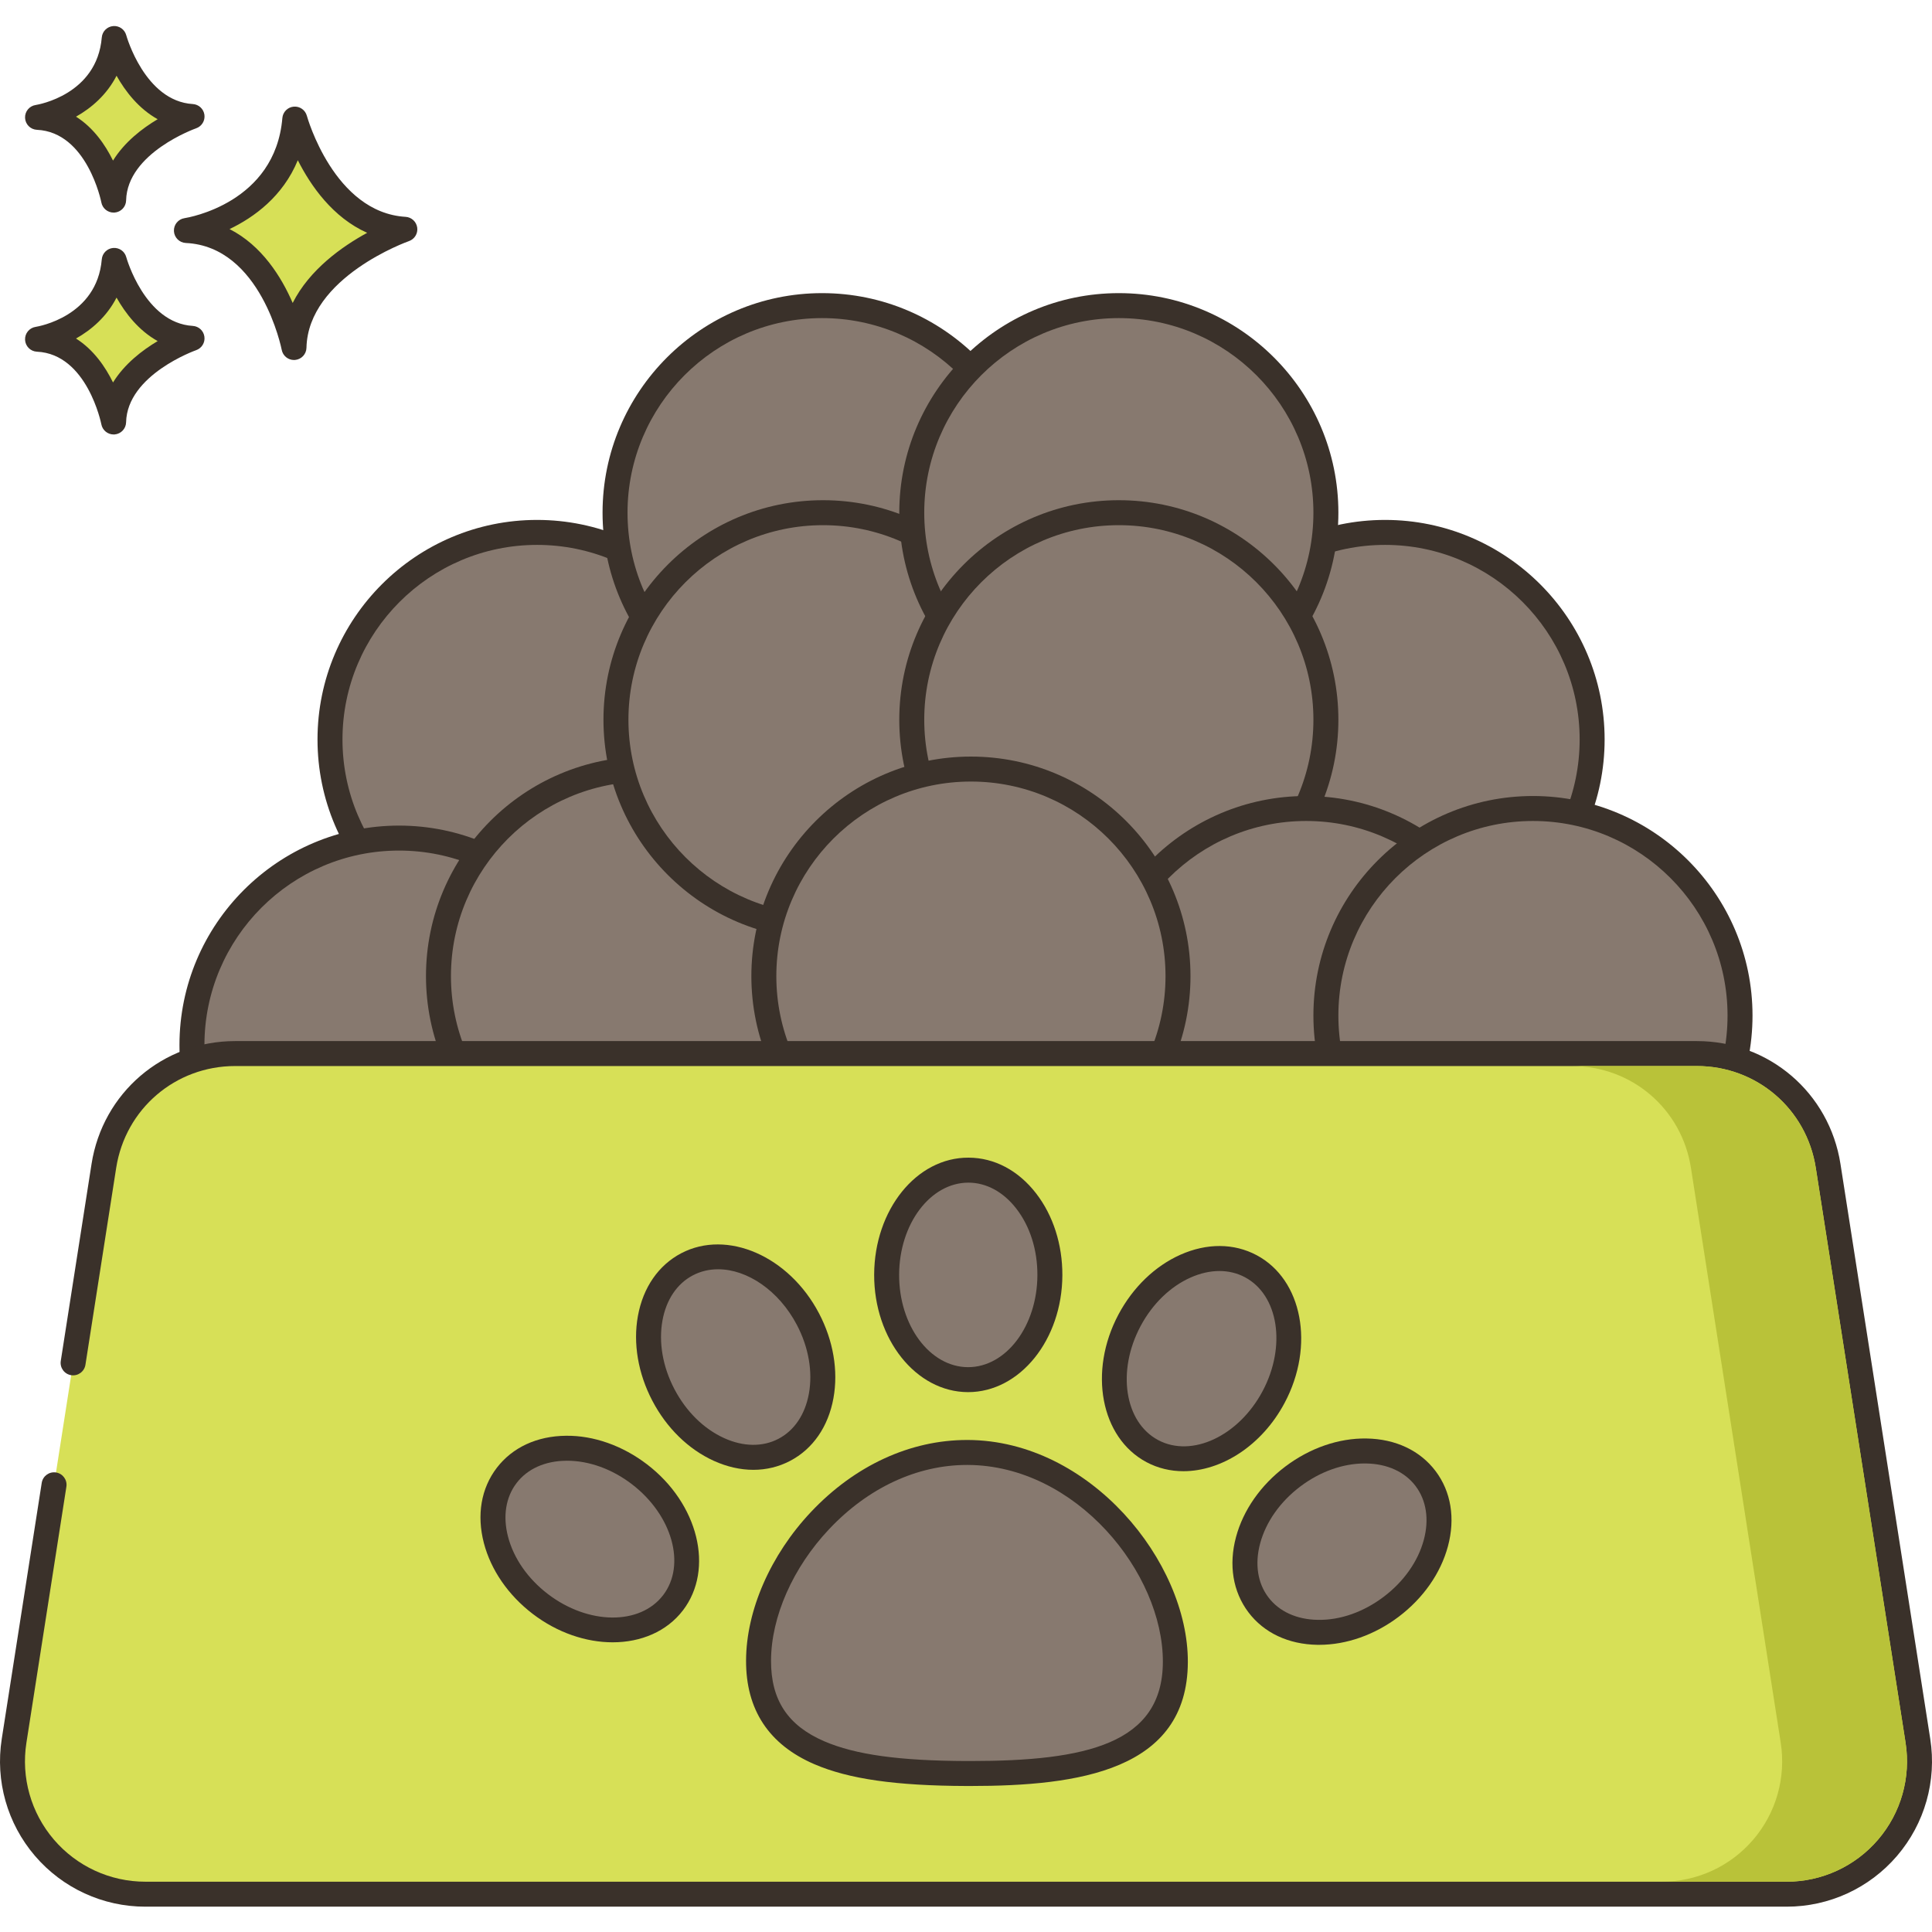 <svg height="464pt" viewBox="0 -6 464.255 464" width="464pt" xmlns="http://www.w3.org/2000/svg"><path d="m70.844 22.484c-1.949 23.129-26.051 26.777-26.051 26.777 20.695.977 25.848 28.117 25.848 28.117.445-19.352 26.645-28.402 26.645-28.402-19.625-1.176-26.441-26.492-26.441-26.492zm0 0" fill="#d7e057"/><path d="m97.465 45.98c-17.207-1.027-23.664-24.047-23.727-24.281-.383-1.406-1.73-2.336-3.168-2.199-1.449.129-2.598 1.281-2.719 2.734-1.719 20.43-22.625 23.926-23.508 24.062-1.523.23-2.625 1.578-2.547 3.121.082 1.539 1.316 2.77 2.859 2.844 18.055.848 22.996 25.434 23.043 25.684.273 1.422 1.516 2.434 2.941 2.434.086 0 .168-.004.254-.012 1.527-.125 2.715-1.383 2.75-2.918.391-17.016 24.383-25.551 24.625-25.637 1.352-.469 2.184-1.828 1.988-3.246-.199-1.418-1.367-2.5-2.793-2.586zm-27.133 20.695c-2.711-6.262-7.418-13.816-15.172-17.754 5.859-2.809 12.816-7.828 16.402-16.547 3.102 6.141 8.398 13.758 16.668 17.445-6.016 3.277-13.848 8.812-17.898 16.855zm0 0" fill="#3a312a"/><path d="m27.445 56.445c-1.379 16.355-18.426 18.941-18.426 18.941 14.637.688 18.285 19.887 18.285 19.887.312-13.688 18.844-20.09 18.844-20.09-13.883-.832-18.703-18.738-18.703-18.738zm0 0" fill="#d7e057"/><path d="m46.328 72.188c-11.535-.688-15.945-16.367-15.988-16.527-.379-1.402-1.711-2.336-3.164-2.203-1.453.129-2.598 1.285-2.719 2.734-1.16 13.742-15.293 16.133-15.887 16.227-1.527.23-2.625 1.582-2.547 3.121.078 1.543 1.312 2.77 2.852 2.844 12.074.566 15.449 17.289 15.48 17.453.27 1.422 1.52 2.438 2.945 2.438.082 0 .164 0 .25-.008 1.531-.129 2.715-1.391 2.75-2.922.262-11.418 16.664-17.27 16.824-17.324 1.355-.469 2.191-1.828 1.992-3.246-.191-1.418-1.359-2.5-2.789-2.586zm-19.168 13.59c-1.852-3.77-4.684-7.895-8.898-10.559 3.711-2.086 7.398-5.262 9.742-9.836 2.113 3.75 5.309 7.91 9.883 10.449-3.699 2.203-7.977 5.484-10.727 9.945zm0 0" fill="#3a312a"/><path d="m27.445 3.129c-1.379 16.359-18.426 18.941-18.426 18.941 14.637.688 18.285 19.887 18.285 19.887.312-13.688 18.844-20.09 18.844-20.09-13.883-.828-18.703-18.738-18.703-18.738zm0 0" fill="#d7e057"/><path d="m46.328 18.875c-11.531-.691-15.945-16.371-15.988-16.531-.379-1.402-1.711-2.34-3.164-2.203-1.453.133-2.598 1.285-2.719 2.734-1.16 13.742-15.293 16.137-15.887 16.23-1.527.23-2.625 1.578-2.547 3.117.078 1.543 1.312 2.77 2.855 2.844 12.07.566 15.449 17.289 15.477 17.453.27 1.426 1.52 2.438 2.945 2.438.082 0 .168 0 .25-.008 1.531-.125 2.719-1.387 2.754-2.922.262-11.422 16.66-17.27 16.824-17.324 1.352-.469 2.188-1.828 1.992-3.246-.195-1.414-1.363-2.496-2.793-2.582zm-19.168 13.59c-1.852-3.77-4.684-7.895-8.895-10.559 3.707-2.082 7.395-5.262 9.742-9.832 2.113 3.746 5.309 7.91 9.879 10.445-3.699 2.199-7.977 5.48-10.727 9.945zm0 0" fill="#3a312a"/><path d="m164.238 136.383c-19.43-19.434-50.938-19.434-70.367 0-19.434 19.43-19.434 50.938 0 70.367 19.43 19.43 50.938 19.43 70.367 0 19.43-19.43 19.43-50.938 0-70.367zm0 0" fill="#87796f"/><path d="m129.055 118.809c-29.09 0-52.758 23.664-52.758 52.758s23.668 52.758 52.758 52.758c29.094 0 52.762-23.664 52.762-52.758s-23.672-52.758-52.762-52.758zm0 99.516c-25.781 0-46.758-20.977-46.758-46.758s20.977-46.758 46.758-46.758c25.785 0 46.762 20.977 46.762 46.758s-20.977 46.758-46.762 46.758zm0 0" fill="#3a312a"/><path d="m211.531 69.309c-26.375-7.715-54.012 7.41-61.727 33.785-7.719 26.375 7.41 54.016 33.785 61.73 26.375 7.715 54.012-7.41 61.73-33.785 7.715-26.375-7.41-54.012-33.789-61.73zm0 0" fill="#87796f"/><path d="m197.551 64.312c-29.09 0-52.758 23.664-52.758 52.758 0 29.09 23.668 52.758 52.758 52.758 29.09 0 52.758-23.668 52.758-52.758 0-29.09-23.664-52.758-52.758-52.758zm0 99.516c-25.781 0-46.758-20.977-46.758-46.758 0-25.785 20.977-46.758 46.758-46.758 25.785 0 46.758 20.973 46.758 46.758 0 25.781-20.973 46.758-46.758 46.758zm0 0" fill="#3a312a"/><path d="m382.586 171.566c0 27.48-22.277 49.758-49.758 49.758s-49.758-22.277-49.758-49.758c0-27.48 22.277-49.758 49.758-49.758s49.758 22.277 49.758 49.758zm0 0" fill="#87796f"/><path d="m332.828 118.809c-29.09 0-52.758 23.664-52.758 52.758s23.664 52.758 52.758 52.758c29.09 0 52.758-23.664 52.758-52.758s-23.668-52.758-52.758-52.758zm0 99.516c-25.785 0-46.758-20.977-46.758-46.758s20.973-46.758 46.758-46.758c25.781 0 46.758 20.977 46.758 46.758s-20.977 46.758-46.758 46.758zm0 0" fill="#3a312a"/><path d="m145.641 245.02c0 27.48-22.277 49.758-49.758 49.758-27.48 0-49.758-22.277-49.758-49.758s22.277-49.758 49.758-49.758c27.48 0 49.758 22.277 49.758 49.758zm0 0" fill="#87796f"/><path d="m95.883 192.262c-29.09 0-52.758 23.668-52.758 52.758 0 29.09 23.668 52.758 52.758 52.758 29.094 0 52.758-23.668 52.758-52.758 0-29.09-23.668-52.758-52.758-52.758zm0 99.516c-25.781 0-46.758-20.977-46.758-46.758s20.977-46.758 46.758-46.758c25.785 0 46.758 20.977 46.758 46.758s-20.973 46.758-46.758 46.758zm0 0" fill="#3a312a"/><path d="m204.887 227.59c-.473-27.477-23.129-49.371-50.605-48.902-27.477.473-49.371 23.129-48.902 50.605.469 27.477 23.125 49.371 50.605 48.902 27.477-.469 49.371-23.125 48.902-50.605zm0 0" fill="#87796f"/><path d="m155.121 175.676c-29.09 0-52.758 23.668-52.758 52.758s23.668 52.758 52.758 52.758 52.758-23.668 52.758-52.758c0-29.094-23.668-52.758-52.758-52.758zm0 99.516c-25.781 0-46.758-20.977-46.758-46.758s20.977-46.758 46.758-46.758c25.785 0 46.758 20.977 46.758 46.758s-20.977 46.758-46.758 46.758zm0 0" fill="#3a312a"/><path d="m225.461 125.492c-22.824-15.301-53.734-9.203-69.035 13.621-15.301 22.828-9.199 53.734 13.625 69.035 22.824 15.301 53.734 9.203 69.035-13.625 15.301-22.824 9.199-53.73-13.625-69.031zm0 0" fill="#87796f"/><path d="m197.77 114.07c-29.09 0-52.758 23.664-52.758 52.758 0 29.09 23.668 52.758 52.758 52.758 29.09 0 52.758-23.668 52.758-52.758s-23.668-52.758-52.758-52.758zm0 99.516c-25.781 0-46.758-20.977-46.758-46.758s20.977-46.758 46.758-46.758 46.758 20.977 46.758 46.758-20.977 46.758-46.758 46.758zm0 0" fill="#3a312a"/><path d="m313.094 94.254c-12.598-24.426-42.609-34.016-67.035-21.418-24.426 12.598-34.012 42.609-21.414 67.035 12.594 24.426 42.609 34.012 67.031 21.414 24.426-12.594 34.016-42.609 21.418-67.031zm0 0" fill="#87796f"/><path d="m268.852 64.312c-29.09 0-52.758 23.664-52.758 52.758 0 29.09 23.668 52.758 52.758 52.758 29.09 0 52.758-23.668 52.758-52.758 0-29.09-23.664-52.758-52.758-52.758zm0 99.516c-25.781 0-46.758-20.977-46.758-46.758 0-25.785 20.977-46.758 46.758-46.758s46.758 20.973 46.758 46.758c0 25.781-20.977 46.758-46.758 46.758zm0 0" fill="#3a312a"/><path d="m303.008 130.668c-19.98-18.867-51.473-17.961-70.34 2.02-18.863 19.98-17.961 51.473 2.023 70.336 19.98 18.867 51.469 17.961 70.336-2.02 18.867-19.98 17.961-51.473-2.02-70.336zm0 0" fill="#87796f"/><path d="m268.852 114.07c-29.09 0-52.758 23.664-52.758 52.758 0 29.09 23.668 52.758 52.758 52.758 29.09 0 52.758-23.668 52.758-52.758s-23.664-52.758-52.758-52.758zm0 99.516c-25.781 0-46.758-20.977-46.758-46.758s20.977-46.758 46.758-46.758 46.758 20.977 46.758 46.758-20.977 46.758-46.758 46.758zm0 0" fill="#3a312a"/><path d="m363.629 237.91c0 27.48-22.277 49.758-49.758 49.758-27.48 0-49.758-22.277-49.758-49.758 0-27.48 22.277-49.758 49.758-49.758 27.48 0 49.758 22.277 49.758 49.758zm0 0" fill="#87796f"/><path d="m313.871 185.152c-29.09 0-52.758 23.668-52.758 52.758s23.668 52.758 52.758 52.758 52.758-23.668 52.758-52.758-23.668-52.758-52.758-52.758zm0 99.516c-25.781 0-46.758-20.977-46.758-46.758s20.977-46.758 46.758-46.758c25.785 0 46.758 20.977 46.758 46.758s-20.973 46.758-46.758 46.758zm0 0" fill="#3a312a"/><path d="m418.125 237.91c0 27.48-22.277 49.758-49.758 49.758-27.48 0-49.758-22.277-49.758-49.758 0-27.48 22.277-49.758 49.758-49.758 27.48 0 49.758 22.277 49.758 49.758zm0 0" fill="#87796f"/><path d="m368.367 185.152c-29.09 0-52.758 23.668-52.758 52.758s23.668 52.758 52.758 52.758c29.09 0 52.758-23.668 52.758-52.758s-23.664-52.758-52.758-52.758zm0 99.516c-25.781 0-46.758-20.977-46.758-46.758s20.977-46.758 46.758-46.758c25.785 0 46.758 20.977 46.758 46.758s-20.973 46.758-46.758 46.758zm0 0" fill="#3a312a"/><path d="m281.566 216.254c-6.727-26.648-33.781-42.793-60.426-36.066s-42.793 33.781-36.066 60.426c6.73 26.645 33.781 42.793 60.43 36.066 26.645-6.73 42.789-33.781 36.062-60.426zm0 0" fill="#87796f"/><path d="m233.309 175.676c-29.09 0-52.758 23.668-52.758 52.758s23.668 52.758 52.758 52.758c29.094 0 52.762-23.668 52.762-52.758 0-29.094-23.668-52.758-52.762-52.758zm0 99.516c-25.781 0-46.758-20.977-46.758-46.758s20.977-46.758 46.758-46.758c25.785 0 46.762 20.977 46.762 46.758s-20.977 46.758-46.762 46.758zm0 0" fill="#3a312a"/><path d="m460.871 412.191-21.574-138.148c-2.43-15.539-15.812-27-31.543-27h-351.25c-15.73 0-29.121 11.461-31.547 27l-7.387 47.32-4.578 29.305-9.609 61.523c-3.023 19.359 11.949 36.852 31.547 36.852h394.398c19.594 0 34.566-17.492 31.543-36.852zm0 0" fill="#d7e057"/><path d="m463.836 411.727-21.574-138.145c-2.672-17.117-17.188-29.539-34.508-29.539h-351.25c-17.324 0-31.836 12.422-34.508 29.539l-7.391 47.32c-.258 1.633.863 3.172 2.5 3.426 1.633.254 3.172-.867 3.426-2.504l7.391-47.32c2.211-14.172 14.234-24.465 28.582-24.465h351.25c14.344 0 26.367 10.293 28.578 24.465l21.574 138.148c1.305 8.359-1.102 16.844-6.605 23.273-5.5 6.43-13.512 10.117-21.973 10.117h-394.402c-8.461 0-16.473-3.688-21.977-10.117-5.504-6.43-7.91-14.914-6.602-23.273l9.605-61.523c.258-1.637-.863-3.172-2.5-3.426s-3.168.863-3.426 2.5l-9.605 61.523c-1.578 10.098 1.328 20.34 7.973 28.102s16.316 12.215 26.535 12.215h394.398c10.219 0 19.891-4.453 26.535-12.215 6.641-7.762 9.551-18.004 7.973-28.102zm0 0" fill="#3a312a"/><path d="m457.906 412.645-21.578-138.141c-2.203-14.18-14.223-24.461-28.582-24.461h-30c14.359 0 26.379 10.281 28.582 24.461l21.578 138.141c1.301 8.379-1.102 16.859-6.602 23.281-5.5 6.438-13.52 10.117-21.977 10.117h30c8.457 0 16.477-3.68 21.977-10.117 5.5-6.422 7.902-14.902 6.602-23.281zm0 0" fill="#b9c239"/><path d="m232.527 342.895c-27.66-.098-50.172 27.051-50.25 50.012-.078 22.957 22.328 27.043 49.984 27.137 27.66.094 50.094-3.836 50.172-26.793.078-22.961-22.25-50.262-49.906-50.355zm0 0" fill="#87796f"/><path d="m232.535 339.895h-.156c-13.664 0-26.977 6.137-37.504 17.301-9.727 10.316-15.559 23.66-15.598 35.699-.043 11.816 5.477 20.195 16.402 24.906 8.27 3.566 19.547 5.184 36.574 5.242h.953c25.938 0 52.141-3.703 52.23-29.785.078-24.086-23.5-53.262-52.902-53.363zm.707 77.148c-.32 0-.645 0-.969 0-16.176-.055-26.73-1.52-34.219-4.75-8.75-3.773-12.809-9.93-12.777-19.375.035-10.555 5.254-22.371 13.965-31.602 9.379-9.949 21.145-15.422 33.137-15.422h.137c26.078.09 46.992 25.973 46.918 47.344-.066 19.664-18.469 23.805-46.191 23.805zm0 0" fill="#3a312a"/><path d="m232.758 275.059c-10.832-.039-19.652 11.203-19.699 25.102-.047 13.902 8.695 25.199 19.527 25.238 10.832.035 19.652-11.203 19.699-25.105.047-13.898-8.695-25.199-19.527-25.234zm0 0" fill="#87796f"/><path d="m248.973 280.641c-4.266-5.516-10.02-8.562-16.203-8.586-12.559-.082-22.656 12.559-22.711 28.094-.051 15.531 10.047 28.203 22.516 28.25h.062c12.441 0 22.594-12.586 22.648-28.094.023-7.387-2.215-14.371-6.312-19.664zm-16.332 41.758h-.043c-9.16-.035-16.578-10.004-16.539-22.227.043-12.207 7.508-22.113 16.648-22.113h.043c4.293.016 8.371 2.234 11.48 6.258 3.281 4.238 5.078 9.91 5.055 15.969-.043 12.207-7.504 22.113-16.645 22.113zm0 0" fill="#3a312a"/><path d="m194.156 310.871c-6.453-12.316-19.461-18.219-29.055-13.191-9.594 5.023-12.145 19.082-5.691 31.395s19.461 18.219 29.055 13.191c9.594-5.023 12.141-19.082 5.691-31.395zm0 0" fill="#87796f"/><path d="m196.812 309.477c-7.207-13.758-22.059-20.238-33.105-14.457-5.477 2.871-9.176 8.23-10.422 15.09-1.191 6.582.039 13.812 3.469 20.355 3.426 6.547 8.672 11.672 14.766 14.441 3.18 1.441 6.402 2.164 9.516 2.164 3.098 0 6.086-.715 8.82-2.148 5.48-2.867 9.18-8.227 10.422-15.086 1.191-6.582-.035-13.812-3.465-20.359zm-2.438 19.289c-.906 5-3.5 8.852-7.305 10.844-3.801 1.992-8.445 1.934-13.07-.168-4.883-2.215-9.121-6.391-11.934-11.758-2.812-5.367-3.832-11.227-2.875-16.504.906-5 3.5-8.852 7.305-10.844 1.887-.992 3.949-1.461 6.066-1.461 6.973 0 14.582 5.082 18.938 13.387 2.809 5.367 3.832 11.23 2.875 16.504zm0 0" fill="#3a312a"/><path d="m153.664 348.137c-11.039-8.445-25.324-8.32-31.906.281-6.586 8.602-2.973 22.422 8.066 30.871 11.039 8.449 25.324 8.324 31.91-.277 6.582-8.602 2.969-22.426-8.07-30.875zm0 0" fill="#87796f"/><path d="m155.488 345.758c-5.871-4.492-12.816-6.957-19.477-6.875-6.973.062-12.879 2.801-16.637 7.711s-4.859 11.332-3.098 18.078c1.691 6.473 5.855 12.512 11.723 17.004 5.973 4.57 12.855 6.84 19.223 6.84 6.781 0 12.984-2.574 16.891-7.68 7.578-9.906 3.711-25.641-8.625-35.078zm3.859 31.43c-5.566 7.273-17.992 7.148-27.703-.281-4.809-3.684-8.207-8.566-9.562-13.754-1.285-4.918-.555-9.504 2.055-12.914 2.609-3.41 6.848-5.312 11.93-5.355.059-.004.121-.004.184-.004 5.305 0 10.836 2 15.59 5.641 9.707 7.43 13.078 19.395 7.508 26.668zm0 0" fill="#3a312a"/><path d="m300.566 298.141c-9.559-5.094-22.609.723-29.145 12.992-6.535 12.27-4.082 26.344 5.477 31.438 9.559 5.094 22.609-.723 29.145-12.992 6.535-12.27 4.082-26.344-5.477-31.438zm0 0" fill="#87796f"/><path d="m301.977 295.496c-5.457-2.91-11.969-2.945-18.34-.109-6.109 2.727-11.387 7.816-14.863 14.336-7.301 13.711-4.289 29.633 6.715 35.496 2.773 1.477 5.793 2.18 8.879 2.18 9.152 0 18.859-6.156 24.32-16.41 7.305-13.711 4.293-29.633-6.711-35.492zm1.418 32.672c-5.75 10.789-17.004 16.062-25.086 11.754-8.086-4.305-9.984-16.586-4.238-27.379 2.848-5.344 7.113-9.492 12.012-11.676 2.352-1.047 4.703-1.574 6.941-1.574 2.184 0 4.262.5 6.133 1.496 8.086 4.309 9.984 16.59 4.238 27.379zm0 0" fill="#3a312a"/><path d="m342.535 349.16c-6.523-8.645-20.805-8.867-31.902-.492-11.094 8.371-14.801 22.168-8.277 30.812 6.523 8.648 20.809 8.867 31.902.496 11.098-8.375 14.801-22.168 8.277-30.816zm0 0" fill="#87796f"/><path d="m344.961 347.363c-3.723-4.934-9.617-7.715-16.586-7.824-6.703-.113-13.621 2.293-19.52 6.742-5.898 4.449-10.102 10.461-11.84 16.918-1.809 6.734-.75 13.16 2.973 18.098 3.723 4.938 9.613 7.715 16.586 7.824h.418c6.559 0 13.328-2.383 19.102-6.742 5.898-4.449 10.102-10.457 11.836-16.922 1.812-6.73.754-13.156-2.969-18.094zm-2.824 16.543c-1.391 5.176-4.82 10.039-9.66 13.688-4.836 3.648-10.426 5.629-15.812 5.527-5.078-.078-9.305-2.008-11.891-5.438-2.586-3.426-3.281-8.016-1.965-12.926 1.391-5.176 4.82-10.039 9.656-13.688 4.738-3.574 10.223-5.531 15.484-5.531.109 0 .223 0 .332.004 5.082.078 9.301 2.008 11.891 5.438 2.586 3.426 3.285 8.016 1.965 12.926zm0 0" fill="#3a312a"/></svg>